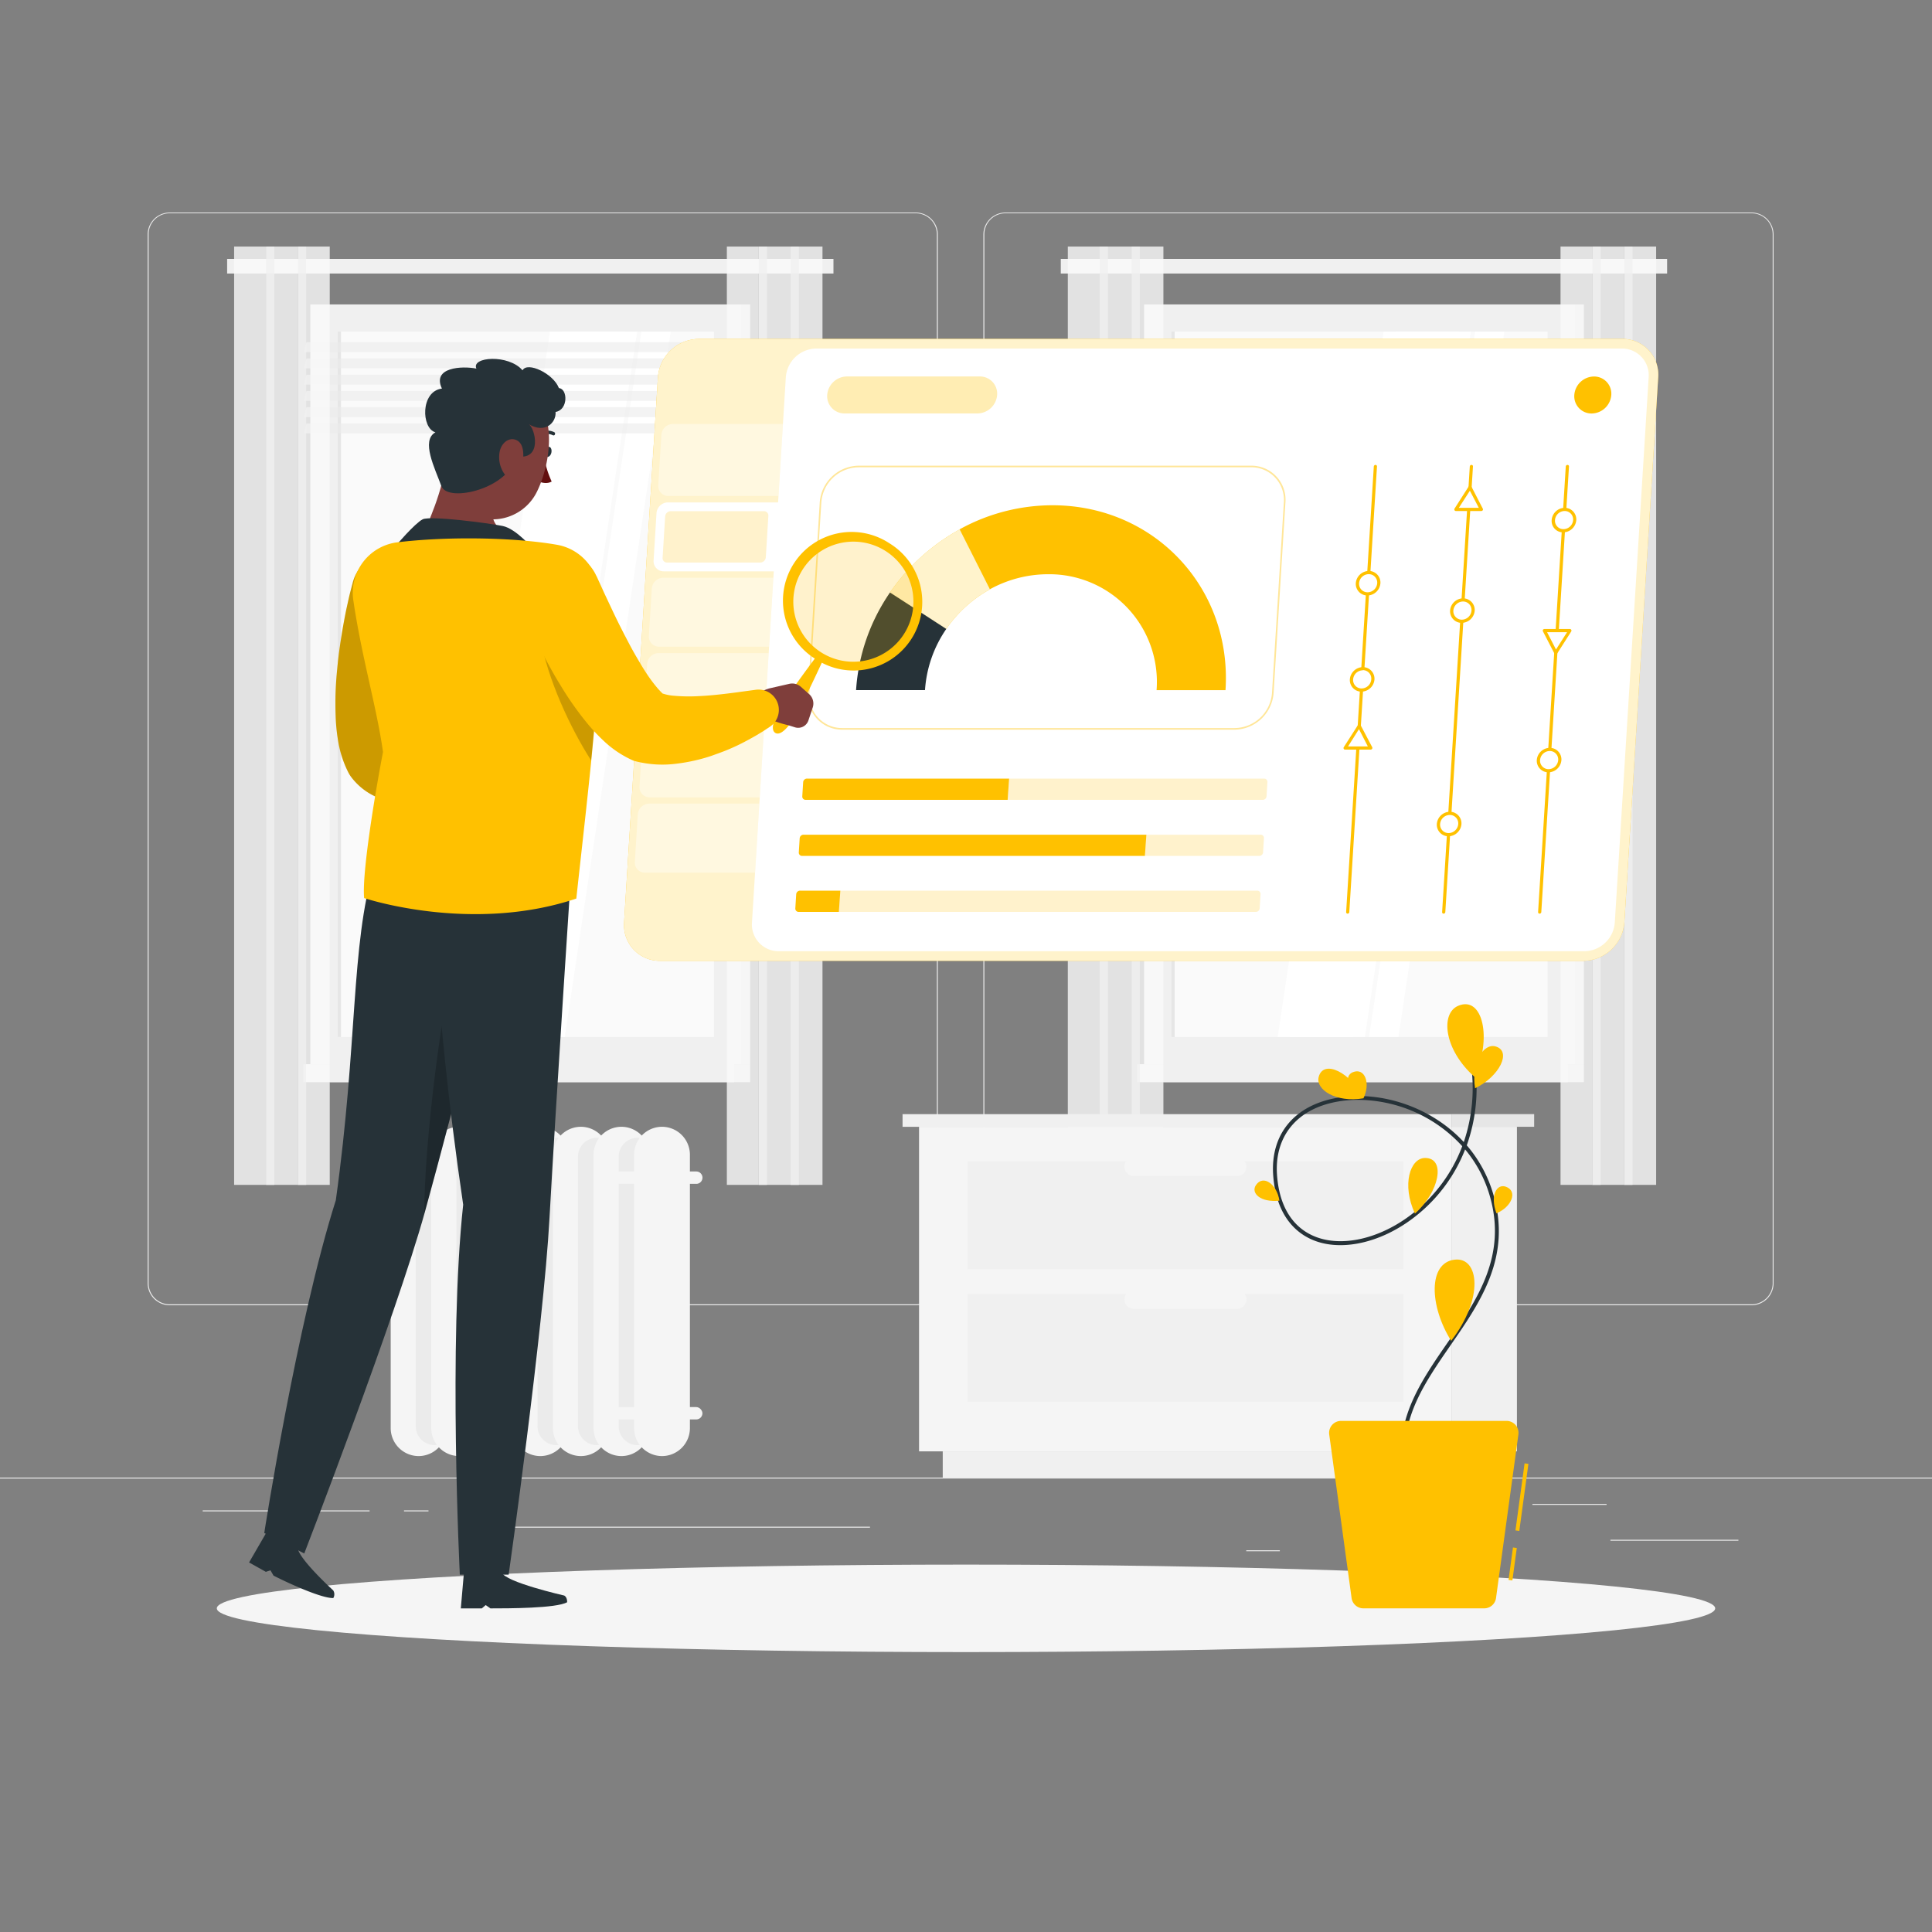 <svg xmlns="http://www.w3.org/2000/svg" viewBox="0 0 500 500"><rect x="0" y="0" width="500" height="500" fill="#808080" stroke="none"/><g id="freepik--background-complete--inject-115"><rect y="382.4" width="500" height="0.25" style="fill:#ebebeb"></rect><rect x="416.78" y="398.49" width="33.12" height="0.25" style="fill:#ebebeb"></rect><rect x="322.53" y="401.21" width="8.69" height="0.25" style="fill:#ebebeb"></rect><rect x="396.59" y="389.21" width="19.19" height="0.25" style="fill:#ebebeb"></rect><rect x="52.46" y="390.89" width="43.19" height="0.25" style="fill:#ebebeb"></rect><rect x="104.56" y="390.89" width="6.33" height="0.25" style="fill:#ebebeb"></rect><rect x="131.47" y="395.11" width="93.68" height="0.25" style="fill:#ebebeb"></rect><path d="M237,337.8H43.91a5.71,5.71,0,0,1-5.7-5.71V60.66A5.71,5.71,0,0,1,43.91,55H237a5.71,5.71,0,0,1,5.71,5.71V332.09A5.71,5.71,0,0,1,237,337.8ZM43.91,55.2a5.46,5.46,0,0,0-5.45,5.46V332.09a5.46,5.46,0,0,0,5.45,5.46H237a5.47,5.47,0,0,0,5.46-5.46V60.66A5.47,5.47,0,0,0,237,55.2Z" style="fill:#ebebeb"></path><path d="M453.31,337.8H260.21a5.72,5.72,0,0,1-5.71-5.71V60.66A5.72,5.72,0,0,1,260.21,55h193.1A5.71,5.71,0,0,1,459,60.66V332.09A5.71,5.71,0,0,1,453.31,337.8ZM260.21,55.2a5.47,5.47,0,0,0-5.46,5.46V332.09a5.47,5.47,0,0,0,5.46,5.46h193.1a5.47,5.47,0,0,0,5.46-5.46V60.66a5.47,5.47,0,0,0-5.46-5.46Z" style="fill:#ebebeb"></path><rect x="301.09" y="78.79" width="108.81" height="196.62" transform="translate(710.99 354.2) rotate(180)" style="fill:#e6e6e6"></rect><rect x="296.07" y="78.79" width="111.48" height="196.62" transform="translate(703.63 354.2) rotate(180)" style="fill:#f0f0f0"></rect><rect x="301.09" y="275.41" width="108.81" height="4.66" transform="translate(710.99 555.48) rotate(180)" style="fill:#e6e6e6"></rect><rect x="294.26" y="275.41" width="111.48" height="4.66" transform="translate(700.01 555.48) rotate(180)" style="fill:#f0f0f0"></rect><rect x="260.53" y="128.39" width="182.56" height="97.42" transform="translate(528.91 -174.71) rotate(90)" style="fill:#fafafa"></rect><polygon points="330.66 268.38 358.08 85.82 377.56 85.82 350.13 268.38 330.66 268.38" style="fill:#fff"></polygon><polygon points="333.75 268.38 361.18 85.82 380.65 85.82 353.22 268.38 333.75 268.38" style="fill:#fff"></polygon><polygon points="354.31 268.38 381.74 85.82 389.33 85.82 361.91 268.38 354.31 268.38" style="fill:#fff"></polygon><rect x="212.27" y="176.65" width="182.56" height="0.89" transform="translate(480.65 -126.45) rotate(90)" style="fill:#e6e6e6"></rect><polygon points="294.41 91.12 403.22 91.12 403.86 88.55 295.06 88.55 294.41 91.12" style="fill:#ebebeb;opacity:0.6"></polygon><polygon points="294.41 95.32 403.22 95.32 403.86 92.76 295.06 92.76 294.41 95.32" style="fill:#ebebeb;opacity:0.6"></polygon><polygon points="294.41 99.53 403.22 99.53 403.86 96.97 295.06 96.97 294.41 99.53" style="fill:#ebebeb;opacity:0.6"></polygon><polygon points="294.41 103.74 403.22 103.74 403.86 101.17 295.06 101.17 294.41 103.74" style="fill:#ebebeb;opacity:0.6"></polygon><polygon points="294.41 107.95 403.22 107.95 403.86 105.38 295.06 105.38 294.41 107.95" style="fill:#ebebeb;opacity:0.6"></polygon><polygon points="294.41 112.15 403.22 112.15 403.86 109.59 295.06 109.59 294.41 112.15" style="fill:#ebebeb;opacity:0.6"></polygon><rect x="274.53" y="67" width="156.92" height="3.79" style="fill:#f0f0f0"></rect><rect x="420.36" y="63.81" width="8.25" height="242.84" style="fill:#fafafa;opacity:0.8"></rect><rect x="420.36" y="63.81" width="2.14" height="242.84" style="fill:#f0f0f0;opacity:0.8"></rect><rect x="412.11" y="63.81" width="8.25" height="242.84" style="fill:#fafafa;opacity:0.8"></rect><rect x="412.11" y="63.81" width="2.14" height="242.84" style="fill:#f0f0f0;opacity:0.8"></rect><rect x="403.86" y="63.81" width="8.25" height="242.84" style="fill:#fafafa;opacity:0.8"></rect><rect x="292.84" y="63.81" width="8.25" height="242.84" style="fill:#fafafa;opacity:0.8"></rect><rect x="292.84" y="63.81" width="2.14" height="242.84" style="fill:#f0f0f0;opacity:0.8"></rect><rect x="284.6" y="63.81" width="8.25" height="242.84" style="fill:#fafafa;opacity:0.8"></rect><rect x="284.6" y="63.81" width="2.14" height="242.84" style="fill:#f0f0f0;opacity:0.8"></rect><rect x="276.35" y="63.81" width="8.25" height="242.84" style="fill:#fafafa;opacity:0.8"></rect><rect x="85.34" y="78.79" width="108.81" height="196.62" transform="translate(279.49 354.2) rotate(180)" style="fill:#e6e6e6"></rect><rect x="80.32" y="78.79" width="111.48" height="196.62" transform="translate(272.12 354.2) rotate(180)" style="fill:#f0f0f0"></rect><rect x="85.34" y="275.41" width="108.81" height="4.66" transform="translate(279.49 555.48) rotate(180)" style="fill:#e6e6e6"></rect><rect x="78.51" y="275.41" width="111.48" height="4.66" transform="translate(268.5 555.48) rotate(180)" style="fill:#f0f0f0"></rect><rect x="44.78" y="128.39" width="182.56" height="97.42" transform="translate(313.16 41.04) rotate(90)" style="fill:#fafafa"></rect><polygon points="114.91 268.38 142.33 85.82 161.81 85.82 134.38 268.38 114.91 268.38" style="fill:#fff"></polygon><polygon points="118 268.38 145.42 85.82 164.9 85.82 137.47 268.38 118 268.38" style="fill:#fff"></polygon><polygon points="138.56 268.38 165.99 85.82 173.58 85.82 146.16 268.38 138.56 268.38" style="fill:#fff"></polygon><rect x="-3.49" y="176.65" width="182.56" height="0.89" transform="translate(264.9 89.3) rotate(90)" style="fill:#e6e6e6"></rect><polygon points="78.66 91.12 187.47 91.12 188.11 88.55 79.31 88.55 78.66 91.12" style="fill:#ebebeb;opacity:0.6"></polygon><polygon points="78.66 95.32 187.47 95.32 188.11 92.76 79.31 92.76 78.66 95.32" style="fill:#ebebeb;opacity:0.6"></polygon><polygon points="78.66 99.53 187.47 99.53 188.11 96.97 79.31 96.97 78.66 99.53" style="fill:#ebebeb;opacity:0.6"></polygon><polygon points="78.66 103.74 187.47 103.74 188.11 101.17 79.31 101.17 78.66 103.74" style="fill:#ebebeb;opacity:0.6"></polygon><polygon points="78.66 107.95 187.47 107.95 188.11 105.38 79.31 105.38 78.66 107.95" style="fill:#ebebeb;opacity:0.6"></polygon><polygon points="78.66 112.15 187.47 112.15 188.11 109.59 79.31 109.59 78.66 112.15" style="fill:#ebebeb;opacity:0.6"></polygon><rect x="58.78" y="67" width="156.92" height="3.79" style="fill:#f0f0f0"></rect><rect x="204.61" y="63.81" width="8.25" height="242.84" style="fill:#fafafa;opacity:0.8"></rect><rect x="204.61" y="63.81" width="2.14" height="242.84" style="fill:#f0f0f0;opacity:0.8"></rect><rect x="196.36" y="63.81" width="8.25" height="242.84" style="fill:#fafafa;opacity:0.8"></rect><rect x="196.36" y="63.81" width="2.14" height="242.84" style="fill:#f0f0f0;opacity:0.8"></rect><rect x="188.11" y="63.81" width="8.25" height="242.84" style="fill:#fafafa;opacity:0.8"></rect><rect x="77.09" y="63.81" width="8.25" height="242.84" style="fill:#fafafa;opacity:0.8"></rect><rect x="77.09" y="63.81" width="2.14" height="242.84" style="fill:#f0f0f0;opacity:0.8"></rect><rect x="68.84" y="63.81" width="8.25" height="242.84" style="fill:#fafafa;opacity:0.8"></rect><rect x="68.84" y="63.81" width="2.14" height="242.84" style="fill:#f0f0f0;opacity:0.8"></rect><rect x="60.59" y="63.81" width="8.25" height="242.84" style="fill:#fafafa;opacity:0.8"></rect><rect x="375.76" y="291.61" width="16.81" height="84" transform="translate(768.34 667.22) rotate(180)" style="fill:#f0f0f0"></rect><rect x="243.98" y="375.61" width="142.46" height="6.79" transform="translate(630.42 758.01) rotate(180)" style="fill:#f0f0f0"></rect><rect x="237.85" y="291.61" width="137.92" height="84" style="fill:#f5f5f5"></rect><rect x="250.41" y="300.51" width="112.79" height="27.94" style="fill:#f0f0f0"></rect><rect x="250.41" y="334.85" width="112.79" height="27.94" style="fill:#f0f0f0"></rect><path d="M293.44,304.36h26.73a2.41,2.41,0,0,0,2.41-2.41h0a2.42,2.42,0,0,0-2.41-2.41H293.44A2.42,2.42,0,0,0,291,302h0A2.41,2.41,0,0,0,293.44,304.36Z" style="fill:#f5f5f5"></path><path d="M293.44,338.71h26.73a2.42,2.42,0,0,0,2.41-2.41h0a2.41,2.41,0,0,0-2.41-2.41H293.44A2.41,2.41,0,0,0,291,336.3h0A2.42,2.42,0,0,0,293.44,338.71Z" style="fill:#f5f5f5"></path><rect x="233.59" y="288.33" width="142.18" height="3.28" transform="translate(609.35 579.95) rotate(180)" style="fill:#f0f0f0"></rect><rect x="375.76" y="288.33" width="21.28" height="3.28" style="fill:#e6e6e6"></rect><path d="M108.34,376.83h0a7.25,7.25,0,0,1-7.23-7.23V298.84a7.25,7.25,0,0,1,7.23-7.23h0a7.24,7.24,0,0,1,7.22,7.23V369.6A7.24,7.24,0,0,1,108.34,376.83Z" style="fill:#f5f5f5"></path><path d="M112.47,374h0a4.9,4.9,0,0,1-4.88-4.88V299.34a4.9,4.9,0,0,1,4.88-4.88h0a4.9,4.9,0,0,1,4.89,4.88V369.1A4.9,4.9,0,0,1,112.47,374Z" style="fill:#ebebeb"></path><path d="M118.83,376.83h0a7.24,7.24,0,0,1-7.22-7.23V298.84a7.24,7.24,0,0,1,7.22-7.23h0a7.25,7.25,0,0,1,7.23,7.23V369.6A7.25,7.25,0,0,1,118.83,376.83Z" style="fill:#f5f5f5"></path><path d="M123,374h0a4.89,4.89,0,0,1-4.88-4.88V299.34a4.89,4.89,0,0,1,4.88-4.88h0a4.89,4.89,0,0,1,4.88,4.88V369.1A4.89,4.89,0,0,1,123,374Z" style="fill:#ebebeb"></path><rect x="122.1" y="291.61" width="14.45" height="85.22" rx="7.23" style="fill:#f5f5f5"></rect><path d="M133.47,374h0a4.89,4.89,0,0,1-4.88-4.88V299.34a4.89,4.89,0,0,1,4.88-4.88h0a4.89,4.89,0,0,1,4.88,4.88V369.1A4.89,4.89,0,0,1,133.47,374Z" style="fill:#ebebeb"></path><path d="M139.83,376.83h0a7.25,7.25,0,0,1-7.23-7.23V298.84a7.25,7.25,0,0,1,7.23-7.23h0a7.25,7.25,0,0,1,7.23,7.23V369.6A7.25,7.25,0,0,1,139.83,376.83Z" style="fill:#f5f5f5"></path><path d="M144,374h0a4.9,4.9,0,0,1-4.89-4.88V299.34a4.9,4.9,0,0,1,4.89-4.88h0a4.9,4.9,0,0,1,4.88,4.88V369.1A4.9,4.9,0,0,1,144,374Z" style="fill:#ebebeb"></path><path d="M150.33,376.83h0a7.25,7.25,0,0,1-7.23-7.23V298.84a7.25,7.25,0,0,1,7.23-7.23h0a7.25,7.25,0,0,1,7.23,7.23V369.6A7.25,7.25,0,0,1,150.33,376.83Z" style="fill:#f5f5f5"></path><path d="M154.47,374h0a4.9,4.9,0,0,1-4.89-4.88V299.34a4.9,4.9,0,0,1,4.89-4.88h0a4.9,4.9,0,0,1,4.88,4.88V369.1A4.9,4.9,0,0,1,154.47,374Z" style="fill:#ebebeb"></path><path d="M160.83,376.83h0a7.25,7.25,0,0,1-7.23-7.23V298.84a7.25,7.25,0,0,1,7.23-7.23h0a7.24,7.24,0,0,1,7.22,7.23V369.6A7.24,7.24,0,0,1,160.83,376.83Z" style="fill:#f5f5f5"></path><path d="M165,374h0a4.9,4.9,0,0,1-4.88-4.88V299.34a4.9,4.9,0,0,1,4.88-4.88h0a4.9,4.9,0,0,1,4.89,4.88V369.1A4.9,4.9,0,0,1,165,374Z" style="fill:#ebebeb"></path><path d="M171.33,376.83h0a7.25,7.25,0,0,1-7.23-7.23V298.84a7.25,7.25,0,0,1,7.23-7.23h0a7.24,7.24,0,0,1,7.22,7.23V369.6A7.24,7.24,0,0,1,171.33,376.83Z" style="fill:#f5f5f5"></path><rect x="157.39" y="364.15" width="24.4" height="3.2" rx="1.6" style="fill:#f5f5f5"></rect><path d="M180.19,306.38H159a1.6,1.6,0,0,1-1.6-1.6h0a1.6,1.6,0,0,1,1.6-1.6h21.2a1.6,1.6,0,0,1,1.6,1.6h0A1.6,1.6,0,0,1,180.19,306.38Z" style="fill:#f5f5f5"></path></g><g id="freepik--Shadow--inject-115"><ellipse id="freepik--path--inject-115" cx="250" cy="416.24" rx="193.89" ry="11.32" style="fill:#f5f5f5"></ellipse></g><g id="freepik--information-tab--inject-115"><path d="M409.83,248.66h-239a9.25,9.25,0,0,1-9.32-9.93l8.76-141.08a10.75,10.75,0,0,1,10.55-9.94h239a9.26,9.26,0,0,1,9.32,9.94l-8.76,141.08A10.75,10.75,0,0,1,409.83,248.66Z" style="fill:#FFC100"></path><path d="M409.83,248.66h-239a9.25,9.25,0,0,1-9.32-9.93l8.76-141.08a10.75,10.75,0,0,1,10.55-9.94h239a9.26,9.26,0,0,1,9.32,9.94l-8.76,141.08A10.75,10.75,0,0,1,409.83,248.66Z" style="fill:#fff;opacity:0.8"></path><path d="M201.46,128.36H173a2.61,2.61,0,0,1-2.64-2.81l.81-13a3,3,0,0,1,3-2.82h28.46Z" style="fill:#fff;opacity:0.4"></path><path d="M419.67,90.2H211.28a8,8,0,0,0-7.91,7.45l-2,32.37H172.9a3,3,0,0,0-3,2.82l-.75,12.2a2.61,2.61,0,0,0,2.64,2.82h28.46l-5.64,90.87a6.92,6.92,0,0,0,7,7.45H410a8,8,0,0,0,7.91-7.45l8.76-141.08A6.91,6.91,0,0,0,419.67,90.2Z" style="fill:#fff"></path><path d="M199,167.36H170.58a2.62,2.62,0,0,1-2.65-2.82l.76-12.2a3,3,0,0,1,3-2.82h28.46Z" style="fill:#fff;opacity:0.4"></path><path d="M197.83,186.86H169.37a2.62,2.62,0,0,1-2.65-2.82l.76-12.21a3,3,0,0,1,3-2.81h28.46Z" style="fill:#fff;opacity:0.4"></path><path d="M196.62,206.36H168.16a2.63,2.63,0,0,1-2.65-2.82l.76-12.21a3.05,3.05,0,0,1,3-2.82h28.46Z" style="fill:#fff;opacity:0.4"></path><path d="M195.41,225.85H167A2.62,2.62,0,0,1,164.3,223l.76-12.2a3,3,0,0,1,3-2.82h28.47Z" style="fill:#fff;opacity:0.4"></path><path d="M172.63,145.59a1.13,1.13,0,0,1-1.15-1.23l.66-10.71a1.48,1.48,0,0,1,1.44-1.36H197.7a1.13,1.13,0,0,1,1.15,1.23l-.66,10.72a1.48,1.48,0,0,1-1.44,1.35Z" style="fill:#FFC100;opacity:0.2"></path><path d="M253,107H218.57a4.47,4.47,0,0,1-4.49-4.79h0a5.17,5.17,0,0,1,5.08-4.78h34.41a4.46,4.46,0,0,1,4.49,4.78h0A5.19,5.19,0,0,1,253,107Z" style="fill:#FFC100;opacity:0.3"></path><path d="M417,102.22a5.17,5.17,0,0,1-5.08,4.79,4.46,4.46,0,0,1-4.49-4.79,5.16,5.16,0,0,1,5.08-4.78A4.45,4.45,0,0,1,417,102.22Z" style="fill:#FFC100"></path><path d="M319.53,188.84H218a8.83,8.83,0,0,1-8.9-9.49L212.15,130a10.23,10.23,0,0,1,10.07-9.48H323.78a8.81,8.81,0,0,1,8.89,9.48l-3.06,49.34A10.26,10.26,0,0,1,319.53,188.84Zm-97.34-67.9a9.79,9.79,0,0,0-9.63,9.07l-3.06,49.34a8.43,8.43,0,0,0,8.51,9.07H319.56a9.79,9.79,0,0,0,9.63-9.07L332.26,130a8.44,8.44,0,0,0-8.51-9.07Z" style="fill:#FFC100;opacity:0.4"></path><path d="M230.33,153.34l14.57,9.43a33,33,0,0,1,11.33-10.27L248.4,137A52.81,52.81,0,0,0,230.33,153.34Z" style="fill:#FFC100"></path><path d="M230.33,153.34l14.57,9.43a33,33,0,0,1,11.33-10.27L248.4,137A52.81,52.81,0,0,0,230.33,153.34Z" style="fill:#fff;opacity:0.8"></path><path d="M221.55,178.6h17.84a31.51,31.51,0,0,1,5.51-15.83l-14.57-9.43A50.28,50.28,0,0,0,221.55,178.6Z" style="fill:#263238"></path><path d="M272.36,130.76a49.82,49.82,0,0,0-24,6.22l7.83,15.52a31.31,31.31,0,0,1,15-3.89,27.86,27.86,0,0,1,28.13,30h17.84C318.88,152.18,298.79,130.76,272.36,130.76Z" style="fill:#FFC100"></path><path d="M260.78,207h-52.3a.85.85,0,0,1-.85-.91l.23-3.68a1,1,0,0,1,1-.91h52.3Z" style="fill:#FFC100"></path><path d="M260.78,207h66a1,1,0,0,0,1-.91l.23-3.68a.85.85,0,0,0-.85-.91h-66Z" style="fill:#FFC100;opacity:0.2"></path><path d="M296.3,221.51H207.58a.84.84,0,0,1-.85-.91l.23-3.67a1,1,0,0,1,1-.91h88.72Z" style="fill:#FFC100"></path><path d="M296.3,221.51h29.58a1,1,0,0,0,1-.91l.23-3.67a.84.84,0,0,0-.85-.91H296.64Z" style="fill:#FFC100;opacity:0.2"></path><path d="M217.1,236H206.68a.85.85,0,0,1-.85-.91l.23-3.68a1,1,0,0,1,1-.91h10.42Z" style="fill:#FFC100"></path><path d="M217.1,236H325a1,1,0,0,0,1-.91l.23-3.68a.85.85,0,0,0-.86-.91H217.44Z" style="fill:#FFC100;opacity:0.2"></path><path d="M348.77,236.45a.38.38,0,0,1-.39-.41l7.16-115.31a.44.44,0,0,1,.44-.41.38.38,0,0,1,.38.41L349.2,236A.44.44,0,0,1,348.77,236.45Z" style="fill:#FFC100"></path><path d="M356.83,150.94a3,3,0,0,1-2.93,2.76,2.57,2.57,0,0,1-2.59-2.76,3,3,0,0,1,2.94-2.76A2.55,2.55,0,0,1,356.83,150.94Z" style="fill:#fff"></path><path d="M353.88,154.11a3,3,0,0,1-3-3.17,3.43,3.43,0,0,1,3.37-3.18,3,3,0,0,1,3,3.18A3.42,3.42,0,0,1,353.88,154.11Zm.34-5.52a2.53,2.53,0,0,0-2.49,2.35,2.18,2.18,0,0,0,2.2,2.34,2.53,2.53,0,0,0,2.49-2.34A2.18,2.18,0,0,0,354.22,148.59Z" style="fill:#FFC100"></path><path d="M355.29,175.78a3,3,0,0,1-2.93,2.76,2.57,2.57,0,0,1-2.59-2.76A3,3,0,0,1,352.7,173,2.56,2.56,0,0,1,355.29,175.78Z" style="fill:#fff"></path><path d="M352.34,179a3,3,0,0,1-3-3.17,3.43,3.43,0,0,1,3.37-3.18,3,3,0,0,1,3,3.18A3.42,3.42,0,0,1,352.34,179Zm.34-5.52a2.53,2.53,0,0,0-2.49,2.35,2.17,2.17,0,0,0,2.2,2.34,2.53,2.53,0,0,0,2.49-2.34A2.18,2.18,0,0,0,352.68,173.43Z" style="fill:#FFC100"></path><polygon points="351.78 187.86 348.13 193.57 354.73 193.57 351.78 187.86" style="fill:#fff"></polygon><path d="M354.7,194h-6.6a.39.39,0,0,1-.34-.2.42.42,0,0,1,0-.42l3.66-5.71a.42.42,0,0,1,.71,0l3,5.71a.44.44,0,0,1-.4.62Zm-5.83-.82H354l-2.3-4.48Z" style="fill:#FFC100"></path><path d="M398.45,236.45a.38.38,0,0,1-.39-.41l7.16-115.31a.44.44,0,0,1,.44-.41.38.38,0,0,1,.39.41L398.89,236A.45.45,0,0,1,398.45,236.45Z" style="fill:#FFC100"></path><path d="M403.67,196.71a2.56,2.56,0,0,0-2.58-2.76,3,3,0,0,0-2.94,2.76,2.57,2.57,0,0,0,2.59,2.76A3,3,0,0,0,403.67,196.71Z" style="fill:#fff"></path><path d="M400.72,199.88a3,3,0,0,1-3-3.17,3.42,3.42,0,0,1,3.37-3.17,3,3,0,0,1,3,3.17A3.42,3.42,0,0,1,400.72,199.88Zm.34-5.52a2.54,2.54,0,0,0-2.49,2.35,2.19,2.19,0,0,0,2.2,2.35,2.54,2.54,0,0,0,2.49-2.35A2.19,2.19,0,0,0,401.06,194.36Z" style="fill:#FFC100"></path><path d="M407.53,134.6a2.56,2.56,0,0,0-2.59-2.76A3,3,0,0,0,402,134.6a2.57,2.57,0,0,0,2.59,2.76A3,3,0,0,0,407.53,134.6Z" style="fill:#fff"></path><path d="M404.57,137.77a2.94,2.94,0,0,1-3-3.17,3.43,3.43,0,0,1,3.37-3.18,3,3,0,0,1,3,3.18A3.43,3.43,0,0,1,404.57,137.77Zm.35-5.52a2.53,2.53,0,0,0-2.49,2.35,2.17,2.17,0,0,0,2.2,2.34,2.53,2.53,0,0,0,2.49-2.34A2.18,2.18,0,0,0,404.92,132.25Z" style="fill:#FFC100"></path><polygon points="402.64 168.92 399.7 163.2 406.29 163.2 402.64 168.92" style="fill:#fff"></polygon><path d="M402.61,169.33a.38.38,0,0,1-.34-.21l-2.95-5.71a.43.43,0,0,1,0-.41.44.44,0,0,1,.37-.21h6.6a.39.39,0,0,1,.35.21.43.43,0,0,1,0,.41L403,169.12A.47.47,0,0,1,402.61,169.33Zm-2.22-5.71,2.3,4.47,2.86-4.47Z" style="fill:#FFC100"></path><path d="M373.61,236.45a.38.38,0,0,1-.39-.41l7.16-115.31a.44.44,0,0,1,.44-.41.37.37,0,0,1,.38.41L374.05,236A.45.45,0,0,1,373.61,236.45Z" style="fill:#FFC100"></path><path d="M381.24,158a3,3,0,0,1-2.94,2.76,2.55,2.55,0,0,1-2.58-2.76,3,3,0,0,1,2.93-2.76A2.57,2.57,0,0,1,381.24,158Z" style="fill:#fff"></path><path d="M378.28,161.2a3,3,0,0,1-3-3.18,3.42,3.42,0,0,1,3.37-3.17,3,3,0,0,1,3,3.17A3.43,3.43,0,0,1,378.28,161.2Zm.34-5.53a2.54,2.54,0,0,0-2.49,2.35,2.19,2.19,0,0,0,2.2,2.35,2.54,2.54,0,0,0,2.49-2.35A2.18,2.18,0,0,0,378.62,155.67Z" style="fill:#FFC100"></path><path d="M377.81,213.26a3,3,0,0,1-2.93,2.76,2.56,2.56,0,0,1-2.59-2.76,3,3,0,0,1,2.93-2.76A2.57,2.57,0,0,1,377.81,213.26Z" style="fill:#fff"></path><path d="M374.85,216.43a3,3,0,0,1-3-3.17,3.43,3.43,0,0,1,3.37-3.18,3,3,0,0,1,3,3.18A3.42,3.42,0,0,1,374.85,216.43Zm.34-5.52a2.53,2.53,0,0,0-2.49,2.35,2.18,2.18,0,0,0,2.2,2.34,2.53,2.53,0,0,0,2.49-2.34A2.18,2.18,0,0,0,375.19,210.91Z" style="fill:#FFC100"></path><polygon points="380.46 126.12 376.8 131.84 383.4 131.84 380.46 126.12" style="fill:#fff"></polygon><path d="M383.37,132.25h-6.59a.39.39,0,0,1-.35-.21.43.43,0,0,1,0-.41l3.65-5.71a.43.43,0,0,1,.72,0l2.94,5.71a.4.4,0,0,1,0,.41A.47.47,0,0,1,383.37,132.25Zm-5.82-.83h5.16L380.4,127Z" style="fill:#FFC100"></path></g><g id="freepik--Character--inject-115"><path d="M111.54,155.81l-1,4.87-1,5c-.66,3.32-1.22,6.64-1.73,9.9-.26,1.63-.46,3.24-.63,4.83s-.32,3.13-.4,4.62a40,40,0,0,0,0,4.08c0,1.17.26,2.17.21,2.28l-.67-1.15c-.3-.3-.85-.58-.94-.45s.26.36.9.53a13.51,13.51,0,0,0,2.51.35,29.74,29.74,0,0,0,3.22-.08,65.84,65.84,0,0,0,7.23-1c1.25-.24,2.52-.49,3.78-.77l3.74-.81.5-.11a5.25,5.25,0,0,1,4.24,9.34l-1.87,1.38-1.84,1.26c-1.26.8-2.53,1.58-3.85,2.3a55.3,55.3,0,0,1-8.46,3.78,41.08,41.08,0,0,1-4.87,1.31,26.44,26.44,0,0,1-5.69.54,20.16,20.16,0,0,1-7-1.34,16.42,16.42,0,0,1-7.2-5.61,7.56,7.56,0,0,1-.52-.86l-.15-.29a28,28,0,0,1-2.55-8,47.2,47.2,0,0,1-.64-6.62q-.11-3.13,0-6.1t.41-5.85c.34-3.84.91-7.58,1.56-11.29.34-1.85.68-3.69,1.1-5.52.2-.92.4-1.84.63-2.76l.74-2.83a10.47,10.47,0,0,1,20.39,4.73Z" style="fill:#FFC100"></path><path d="M111.54,155.81l-1,4.87-1,5c-.66,3.32-1.22,6.64-1.73,9.9-.26,1.63-.46,3.24-.63,4.83s-.32,3.13-.4,4.62a40,40,0,0,0,0,4.08c0,1.17.26,2.17.21,2.28l-.67-1.15c-.3-.3-.85-.58-.94-.45s.26.36.9.53a13.51,13.51,0,0,0,2.51.35,29.74,29.74,0,0,0,3.22-.08,65.84,65.84,0,0,0,7.23-1c1.25-.24,2.52-.49,3.78-.77l3.74-.81.5-.11a5.25,5.25,0,0,1,4.24,9.34l-1.87,1.38-1.84,1.26c-1.26.8-2.53,1.58-3.85,2.3a55.3,55.3,0,0,1-8.46,3.78,41.08,41.08,0,0,1-4.87,1.31,26.44,26.44,0,0,1-5.69.54,20.16,20.16,0,0,1-7-1.34,16.42,16.42,0,0,1-7.2-5.61,7.56,7.56,0,0,1-.52-.86l-.15-.29a28,28,0,0,1-2.55-8,47.2,47.2,0,0,1-.64-6.62q-.11-3.13,0-6.1t.41-5.85c.34-3.84.91-7.58,1.56-11.29.34-1.85.68-3.69,1.1-5.52.2-.92.4-1.84.63-2.76l.74-2.83a10.47,10.47,0,0,1,20.39,4.73Z" style="opacity:0.2"></path><path d="M86.23,411.58S76.77,403,77,400.28l-7.86-4-4.68,8.08,4.34,2.43L70,406.4l.79,1.37c3.92,2,12.48,5.91,15.47,5.8A1.92,1.92,0,0,0,86.23,411.58Z" style="fill:#263238"></path><path d="M86.91,310.62c5.72-41,3.85-65.87,9.86-86.06l37.2-3s-16.49,65-24,92.06-31.23,88.42-31.23,88.42l-10.35-5.3S76.84,342.32,86.91,310.62Z" style="fill:#263238"></path><path d="M117.25,251.87c-2.53,5.85-7.47,43.42-7.45,62.18,0-.13.08-.28.12-.42,2.65-9.51,6.42-23.72,10.18-38.13Z" style="opacity:0.2"></path><path d="M146,412.92s-15.43-3.5-16.14-6h-9.79l-.81,9.33h5.44l1-.86,1.22.86c4.4,0,17.12,0,19.86-1.6C146.8,413.23,146,412.92,146,412.92Z" style="fill:#263238"></path><path d="M119.87,311.77c-8.17-55.51-8.17-89.88-8.17-89.88l36.4-.59s-4.37,66.2-5.89,93.93c-1.57,28.83-10.57,92.29-10.57,92.29H119S116,347.42,119.87,311.77Z" style="fill:#263238"></path><path d="M115.92,117.67c-1.73,10.89-4.87,16.73-7,22.14,3.67,3.42,11.53,7.65,19.46,7.54s6.49-5.48,4.36-8.25c-5.69-2.87-5.91-5.77-4.52-8.31Z" style="fill:#7f3e3b"></path><path d="M102.32,141.35s5.06-5.95,7.06-6.95,17.13,1,20.7,1.72,7.92,6,7.92,6Z" style="fill:#263238"></path><path d="M141,116.76c-.16.72.09,1.38.56,1.48s1-.4,1.14-1.12-.09-1.38-.56-1.48S141.14,116,141,116.76Z" style="fill:#263238"></path><path d="M140.71,117.75a26.08,26.08,0,0,0,2.06,6.87c-1.54.91-3.58-.1-3.58-.1Z" style="fill:#630f0f"></path><path d="M143.46,112.63a.41.41,0,0,1-.4,0,3.39,3.39,0,0,0-3.11.1.42.42,0,0,1-.59-.12.43.43,0,0,1,.12-.6,4.23,4.23,0,0,1,3.92-.18.43.43,0,0,1,.22.57A.38.38,0,0,1,143.46,112.63Z" style="fill:#263238"></path><path d="M117.18,109.46c-1.43,8.92-2.73,14.07.72,19.55,5.18,8.24,17,6.56,21.07-1.78,3.68-7.5,5.41-20.83-2.45-26.19A12.46,12.46,0,0,0,117.18,109.46Z" style="fill:#7f3e3b"></path><path d="M133.39,118c7.22,1.56,5.12-7.36,3.39-8.25,4.34,2.6,7.22-.42,7-3.14,3.32-.55,3.15-6,.87-6.17-1.44-3.77-8.17-6.94-9.42-4.61-3.63-4.22-13.35-3.5-11.94-.44-3.69-.72-11.55-.39-8.92,5.17-5.61.72-5.34,10.32-1.68,11.32-3.83,2.12-.12,9.36,1.53,13.9S132.31,126.28,133.39,118Z" style="fill:#263238"></path><path d="M129.28,117.09a7.61,7.61,0,0,0,1.18,5.45c1.41,2,3.59.75,4.44-1.66.76-2.16.94-5.8-1.07-6.89S129.65,114.65,129.28,117.09Z" style="fill:#7f3e3b"></path><path d="M102.83,140.35c12.3-1.51,29.75-1.38,41.33.64A13.17,13.17,0,0,1,155,152.91c1.44,17.67-2.47,48.55-5.85,79.64-27.25,9.14-54.91-.13-54.91-.13-.61-6.27,2.77-26.82,4.88-37.79-1.55-11.32-5.48-24.29-7.69-39.34A13.15,13.15,0,0,1,102.83,140.35Z" style="fill:#FFC100"></path><path d="M139.84,165.09c1.86,10.64,7.75,23.32,13.14,31.71.74-7.35,1.36-14.35,1.75-20.81Z" style="opacity:0.2"></path><path d="M229.93,140.44a17.77,17.77,0,0,0-19.06,30c-1.78,2.4-7,9.45-8.59,12.17-2,3.29-3,6.25-1.62,7.07s3.48-1.51,5.43-4.8c1.62-2.71,5.34-10.65,6.59-13.37a17.77,17.77,0,0,0,17.25-31.06Zm4.27,23.23a15.54,15.54,0,1,1-5.41-21.31A15.53,15.53,0,0,1,234.2,163.67Z" style="fill:#FFC100"></path><path d="M234.93,164.1a16.39,16.39,0,1,1-5.71-22.46A16.38,16.38,0,0,1,234.93,164.1Z" style="fill:#FFC100;opacity:0.2"></path><path d="M209.43,179.66l-2.17-1.92a3.36,3.36,0,0,0-3-.76l-5,1.14a6.28,6.28,0,0,0-4.4,3.72l-.48,1.16c3.37,3.43,9.54,4.66,9.54,4.66l1.73.54a2.79,2.79,0,0,0,3.57-1.76l1.13-3.39A3.27,3.27,0,0,0,209.43,179.66Z" style="fill:#7f3e3b"></path><path d="M154.47,149.29l2,4.39,2.11,4.48c1.41,3,2.9,5.89,4.39,8.72q1.13,2.12,2.32,4.11c.77,1.33,1.56,2.61,2.36,3.79A38.85,38.85,0,0,0,170,177.9c.7.86,1.42,1.48,1.44,1.58l-1.24-.51a12,12,0,0,0,4.36,1.1,43.06,43.06,0,0,0,6.37.08c2.28-.1,4.63-.34,7-.62,1.19-.15,2.4-.29,3.61-.47l3.58-.48.49-.07a5.26,5.26,0,0,1,3.6,9.6l-1.82,1.2-1.79,1.08c-1.21.69-2.43,1.36-3.69,2s-2.53,1.21-3.84,1.75-2.66,1-4,1.49a46,46,0,0,1-8.9,2,28.27,28.27,0,0,1-10.86-.66,4.81,4.81,0,0,1-.75-.28l-.48-.23a26.69,26.69,0,0,1-6.86-4.74,46.93,46.93,0,0,1-4.48-4.82,83.07,83.07,0,0,1-6.74-9.64c-2-3.23-3.74-6.51-5.39-9.8-.81-1.66-1.62-3.31-2.36-5-.37-.84-.75-1.69-1.1-2.54l-1.08-2.67a10.47,10.47,0,0,1,19.22-8.3Z" style="fill:#FFC100"></path></g><g id="freepik--Plant--inject-115"><path d="M362.85,378.84c-1.54-12.09,5.2-21.84,11.72-31.28,7.67-11.1,15.6-22.57,10.91-38.32a33,33,0,0,0-6.31-11.77,40.88,40.88,0,0,1-13.75,18c-8.7,6.48-19,8.52-26.17,5.21-4.05-1.86-9-6.25-9.75-16.53-.74-10.52,5.37-18,16.33-20s24.27,2,33,11.41a43.49,43.49,0,0,0,1.84-20.25l1-.14a44.23,44.23,0,0,1-2.07,21.24A33.94,33.94,0,0,1,386.44,309c4.83,16.2-3.24,27.88-11.05,39.17-6.71,9.71-13,18.88-11.55,30.58Zm-11.33-94.2a31.2,31.2,0,0,0-5.51.48c-10.41,1.89-16.21,9-15.52,18.93.54,7.75,3.71,13.18,9.18,15.69,6.87,3.16,16.75,1.16,25.16-5.1a39.92,39.92,0,0,0,13.6-18A36.79,36.79,0,0,0,351.52,284.64Z" style="fill:#263238"></path><path d="M381.57,278.67c-7.92-7.07-8.83-16.4-4.19-18.37C383.81,257.57,386.21,268.93,381.57,278.67Z" style="fill:#FFC100"></path><path d="M375.56,347c-5.66-9-6-20.22.91-21C382.76,325.26,384.14,335.92,375.56,347Z" style="fill:#FFC100"></path><path d="M381.75,281.64c-1.09-6.71,2.21-11.71,5.31-10.82C391.35,272.05,388,278.66,381.75,281.64Z" style="fill:#FFC100"></path><path d="M366.18,314.07c-3.47-7.48-1.25-14.41,2.67-14.39C374.27,299.72,372.48,308.55,366.18,314.07Z" style="fill:#FFC100"></path><path d="M352.86,284.24c-7.14,1.21-12.5-2.28-11.57-5.59C342.58,274.06,349.65,277.62,352.86,284.24Z" style="fill:#FFC100"></path><path d="M352.86,284.24c-4.38-2.34-5-5.82-2.76-6.75C353.25,276.2,354.75,280.39,352.86,284.24Z" style="fill:#FFC100"></path><path d="M387.28,314c-1.73-4.67.1-7.7,2.41-6.89C392.9,308.24,391.25,312.36,387.28,314Z" style="fill:#FFC100"></path><path d="M331.11,310.73c-4.95.54-7.44-2-6.09-4C326.9,303.87,330.5,306.48,331.11,310.73Z" style="fill:#FFC100"></path><rect x="385.12" y="386.95" width="17.52" height="1" transform="translate(-43.09 725.57) rotate(-82.26)" style="fill:#FFC100"></rect><rect x="387.27" y="404.29" width="8.47" height="1" transform="translate(-62.35 738.17) rotate(-82.26)" style="fill:#FFC100"></rect><path d="M344,371.23l5.79,42.34a3.09,3.09,0,0,0,3.06,2.67h31.26a3.09,3.09,0,0,0,3.06-2.67l5.79-42.34a3.09,3.09,0,0,0-3.06-3.5H347A3.09,3.09,0,0,0,344,371.23Z" style="fill:#FFC100"></path></g></svg>